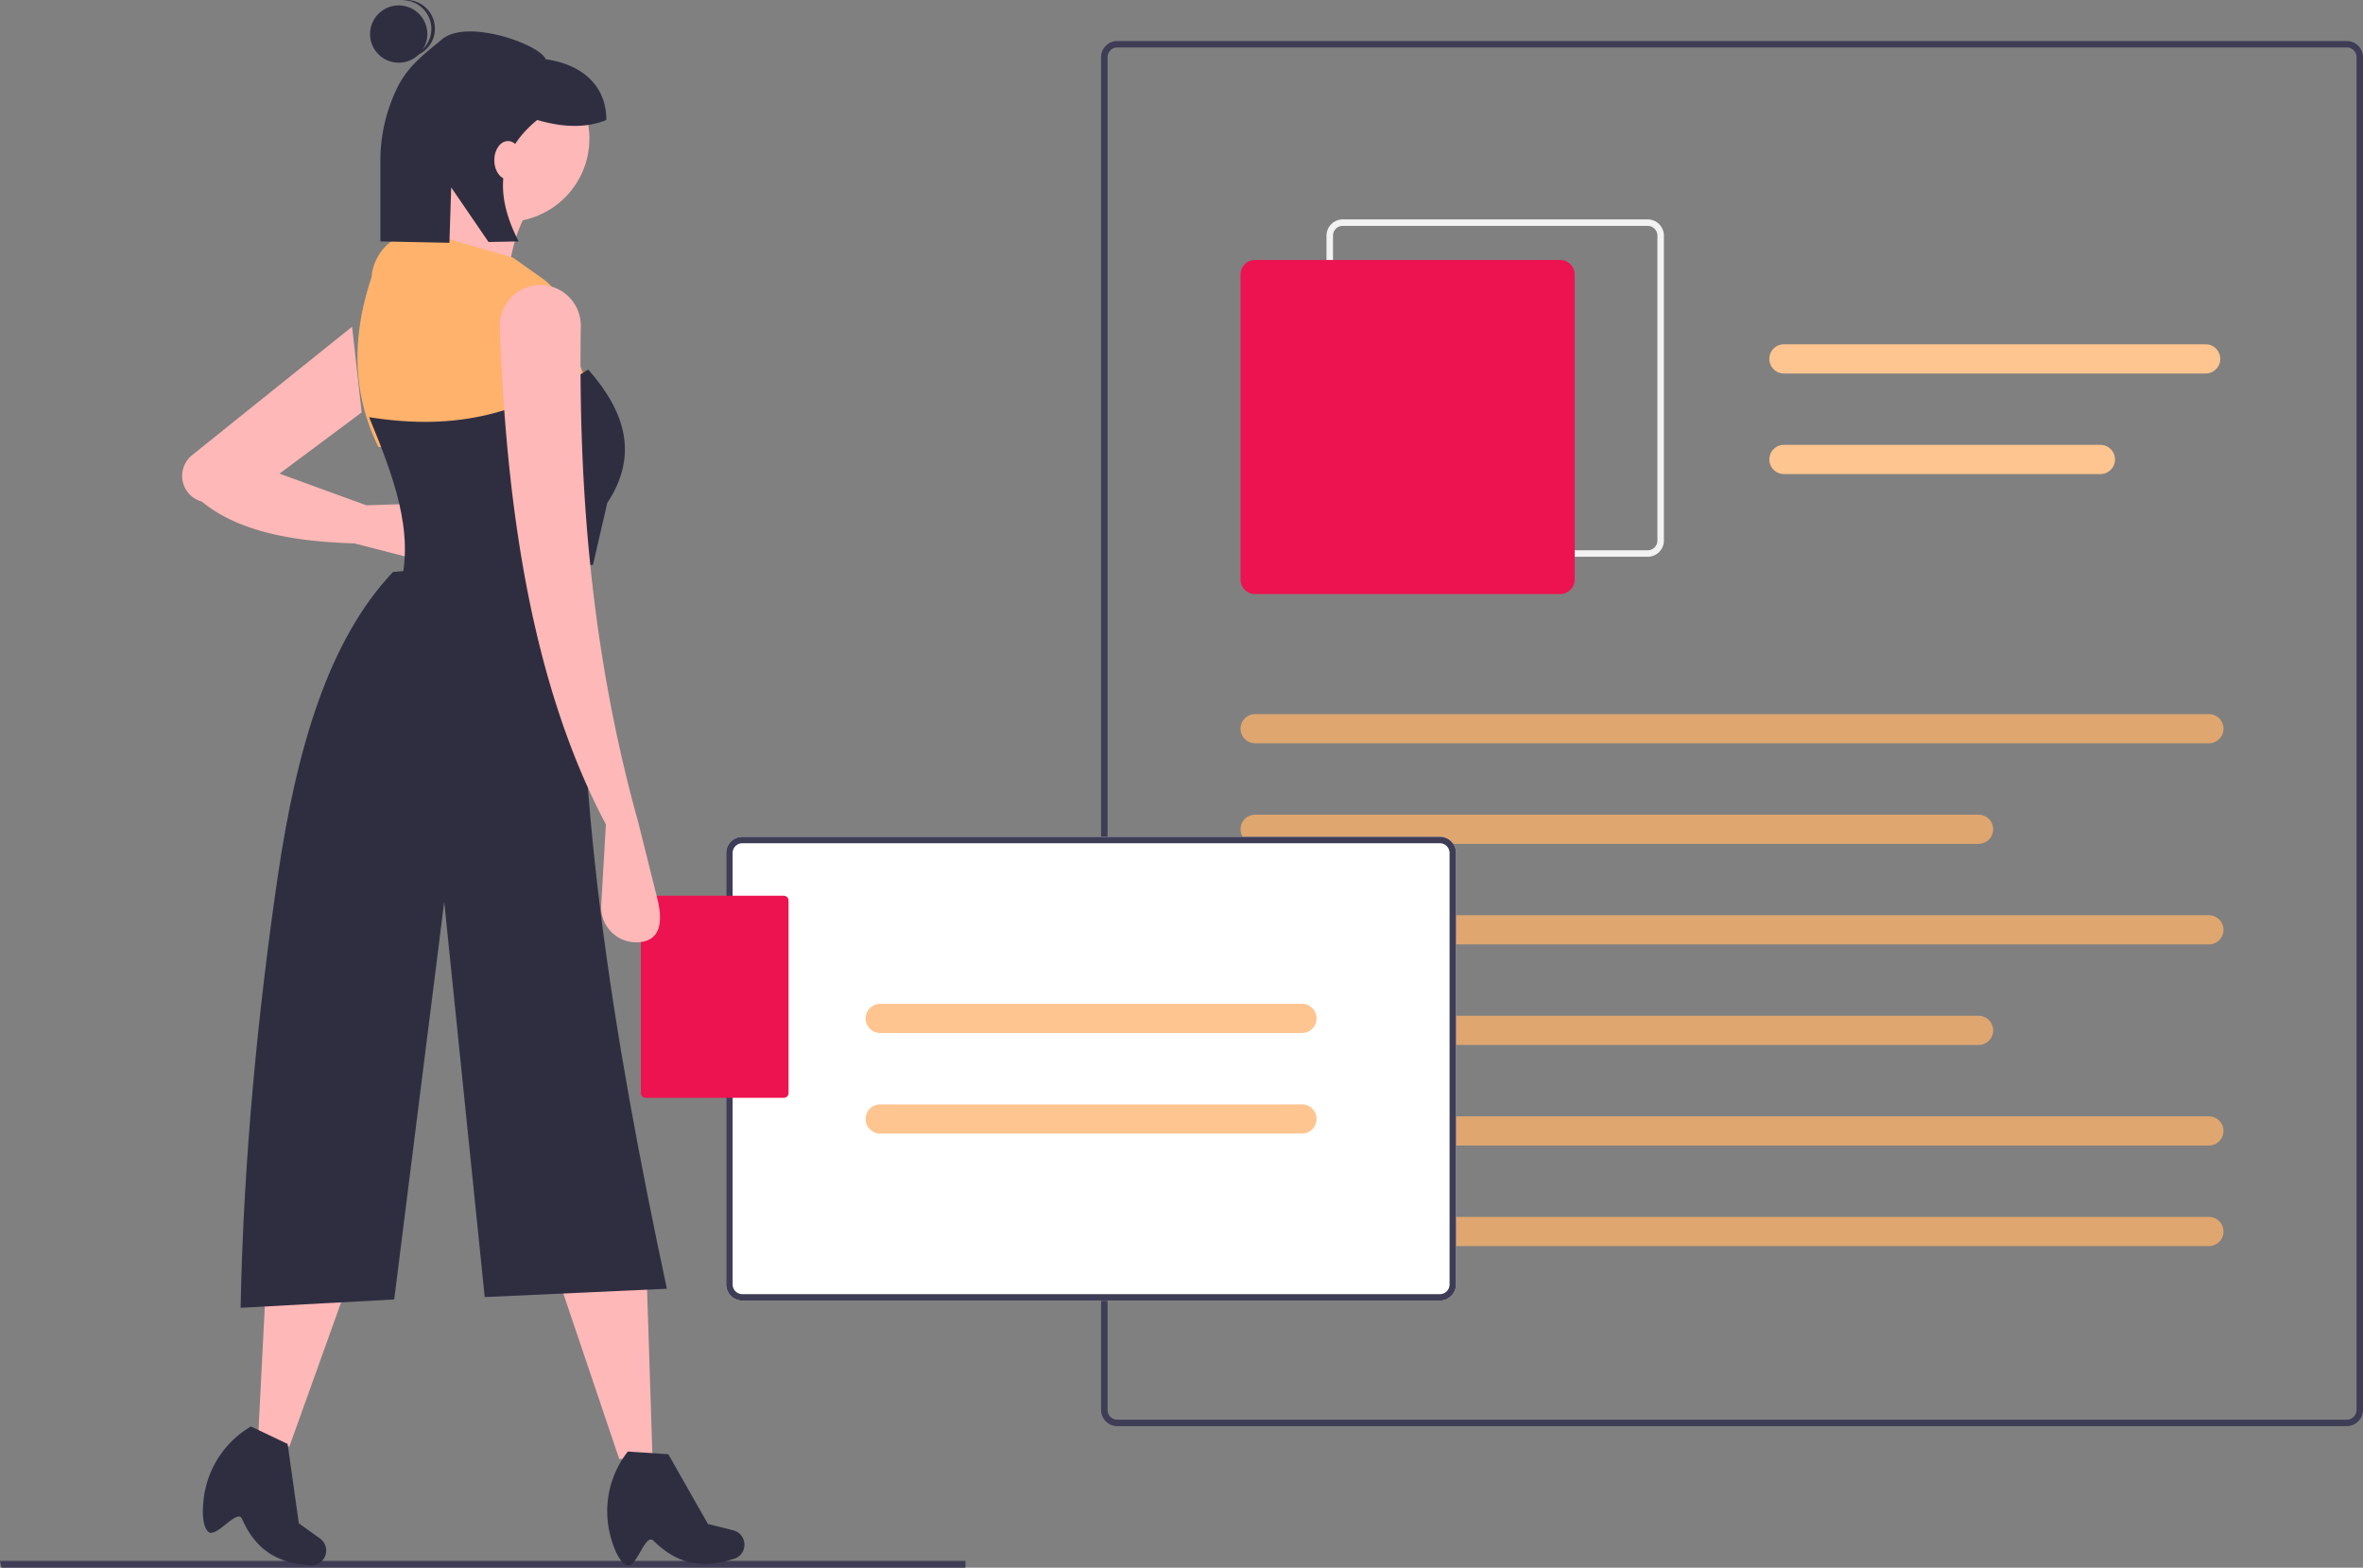 <svg xmlns="http://www.w3.org/2000/svg" width="728.405" height="483.276" viewBox="0 0 728.405 483.276">
  <rect x="0" y="0" width="728.405" height="483.276" fill="#808080" stroke="none"/>
  <g id="Group_4" data-name="Group 4" transform="translate(-296.661 -278.362)">
    <g id="Group_3" data-name="Group 3">
      <g id="Group_2" data-name="Group 2" transform="translate(259 291)">
        <path id="Path_28" data-name="Path 28" d="M978.033,618.5h-379a5.006,5.006,0,0,1-5-5v-417a5.006,5.006,0,0,1,5-5h379a5.006,5.006,0,0,1,5,5v417a5.006,5.006,0,0,1-5,5Zm-379-425a3,3,0,0,0-3,3v417a3,3,0,0,0,3,3h379a3,3,0,0,0,3-3v-417a3,3,0,0,0-3-3Z" transform="translate(-216.967 -191.5)" fill="#3f3d56"/>
        <path id="Path_29" data-name="Path 29" d="M762.533,350.5h-94a5.006,5.006,0,0,1-5-5v-94a5.006,5.006,0,0,1,5-5h94a5.006,5.006,0,0,1,5,5v94a5.006,5.006,0,0,1-5,5Zm-94-102a3,3,0,0,0-3,3v94a3,3,0,0,0,3,3h94a3,3,0,0,0,3-3v-94a3,3,0,0,0-3-3Z" transform="translate(-216.967 -191.5)" fill="#f2f2f2"/>
        <path id="Path_30" data-name="Path 30" d="M735.533,362h-94a4.505,4.505,0,0,1-4.5-4.5v-94a4.505,4.505,0,0,1,4.5-4.5h94a4.505,4.505,0,0,1,4.5,4.5v94a4.505,4.505,0,0,1-4.5,4.5Z" transform="translate(-216.967 -191.5)" fill="#ed1250"/>
        <path id="Path_31" data-name="Path 31" d="M935.533,408h-294a4.5,4.5,0,0,1,0-9h294a4.5,4.5,0,0,1,0,9Z" transform="translate(-216.967 -191.5)" fill="rgba(255,178,107,0.75)"/>
        <path id="Path_32" data-name="Path 32" d="M864.533,439h-223a4.5,4.5,0,0,1,0-9h223a4.5,4.5,0,0,1,0,9Z" transform="translate(-216.967 -191.5)" fill="rgba(255,178,107,0.75)"/>
        <path id="Path_33" data-name="Path 33" d="M934.533,294h-130a4.5,4.5,0,0,1,0-9h130a4.5,4.5,0,1,1,0,9Z" transform="translate(-216.967 -191.5)" fill="#ffc590"/>
        <path id="Path_34" data-name="Path 34" d="M902.09,325H804.534a4.5,4.5,0,0,1,0-9H902.09a4.5,4.5,0,0,1,0,9Z" transform="translate(-216.967 -191.5)" fill="#ffc590"/>
        <path id="Path_35" data-name="Path 35" d="M935.533,470h-294a4.5,4.5,0,0,1,0-9h294a4.5,4.5,0,0,1,0,9Z" transform="translate(-216.967 -191.5)" fill="rgba(255,178,107,0.75)"/>
        <path id="Path_36" data-name="Path 36" d="M864.533,501h-223a4.5,4.5,0,0,1,0-9h223a4.5,4.5,0,0,1,0,9Z" transform="translate(-216.967 -191.5)" fill="rgba(255,178,107,0.75)"/>
        <path id="Path_37" data-name="Path 37" d="M935.533,532h-294a4.5,4.5,0,0,1,0-9h294a4.5,4.5,0,0,1,0,9Z" transform="translate(-216.967 -191.5)" fill="rgba(255,178,107,0.75)"/>
        <path id="Path_38" data-name="Path 38" d="M935.533,563h-294a4.5,4.5,0,0,1,0-9h294a4.5,4.5,0,0,1,0,9Z" transform="translate(-216.967 -191.5)" fill="rgba(255,178,107,0.75)"/>
        <path id="Path_39" data-name="Path 39" d="M698.463,579.811h-215a5.006,5.006,0,0,1-5-5v-133a5.006,5.006,0,0,1,5-5h215a5.006,5.006,0,0,1,5,5v133a5.006,5.006,0,0,1-5,5Z" transform="translate(-216.967 -191.5)" fill="#fff"/>
        <path id="Path_40" data-name="Path 40" d="M698.463,579.811h-215a5.006,5.006,0,0,1-5-5v-133a5.006,5.006,0,0,1,5-5h215a5.006,5.006,0,0,1,5,5v133a5.006,5.006,0,0,1-5,5Zm-215-141a3,3,0,0,0-3,3v133a3,3,0,0,0,3,3h215a3,3,0,0,0,3-3v-133a3,3,0,0,0-3-3Z" transform="translate(-216.967 -191.5)" fill="#3f3d56"/>
        <path id="Path_41" data-name="Path 41" d="M655.963,497.311h-130a4.5,4.5,0,0,1,0-9h130a4.5,4.5,0,0,1,0,9Z" transform="translate(-216.967 -191.5)" fill="#ffc590"/>
        <path id="Path_42" data-name="Path 42" d="M655.963,528.311h-130a4.5,4.5,0,0,1,0-9h130a4.5,4.5,0,0,1,0,9Z" transform="translate(-216.967 -191.5)" fill="#ffc590"/>
      </g>
      <g id="Group_1" data-name="Group 1" transform="translate(-227.609 127.515)">
        <path id="Path_1" data-name="Path 1" d="M524.709,634.123h297.17v-2.106H524.27Z" transform="translate(0)" fill="#3f3d56"/>
        <path id="Path_15" data-name="Path 15" d="M625.271,600.594h10.277L633.713,543.7l-27.162,1.468Z" transform="translate(89.869)" fill="#ffb8b8"/>
        <path id="Path_16" data-name="Path 16" d="M796.6,766.229c3.1,1.416,5.7-10.055,8.317-7.483,7.319,7.193,14.881,8.759,24.651,5.619l.226-.038a4.575,4.575,0,0,0,2.884-5.962h0a4.575,4.575,0,0,0-3.174-2.832l-7.784-1.946L809.5,732.092l-12.477-.843h0a29.808,29.808,0,0,0-5.513,25.429C792.641,761.3,794.389,765.22,796.6,766.229Z" transform="translate(-79.219 -132.939)" fill="#2f2e41"/>
        <path id="Path_17" data-name="Path 17" d="M685.691,593.074l9.557,3.78,19.219-53.579-25.8-8.625Z" transform="translate(-81.803)" fill="#ffb8b8"/>
        <path id="Path_18" data-name="Path 18" d="M901.726,755.9c2.364,2.457,9-7.253,10.487-3.9,4.161,9.38,10.617,13.618,20.857,14.291l.224.048a4.575,4.575,0,0,0,4.875-4.484h0a4.576,4.576,0,0,0-1.91-3.8l-6.523-4.672-3.46-24.482-11.292-5.373h0A29.808,29.808,0,0,0,900.5,745.147C899.857,749.861,900.04,754.149,901.726,755.9Z" transform="translate(-313.349 -132.939)" fill="#2f2e41"/>
        <path id="Path_19" data-name="Path 19" d="M919.109,451.3l15.778,4.057a8.258,8.258,0,0,0,10.308-7.68h0a8.258,8.258,0,0,0-8.518-8.571l-13.9.448L896,429.8l25.313-18.878L918.374,384.5l-49.331,39.6A8.2,8.2,0,0,0,866,429.908h0a8.2,8.2,0,0,0,6.009,8.487C883.567,447.828,900.407,450.718,919.109,451.3Z" transform="translate(-285.562 -132.939)" fill="#ffb8b8"/>
        <circle id="Ellipse_103" data-name="Ellipse 103" cx="25.693" cy="25.693" r="25.693" transform="translate(654.568 167.873)" fill="#ffb8b8"/>
        <path id="Path_20" data-name="Path 20" d="M845.09,361.741l34.5,13.948a46.631,46.631,0,0,1,8.075-30.832l-28.629-6.607C859.41,346.994,854.682,354.81,845.09,361.741Z" transform="translate(-198.325 -132.939)" fill="#ffb8b8"/>
        <path id="Path_21" data-name="Path 21" d="M833.926,421.569c27.813,2.226,43.025-1.467,66.435-15.049l-8.809-20.554h0a17,17,0,0,0-7-16.278l-9.146-6.479-27.9-8.075-1.251.063a15.269,15.269,0,0,0-14.462,14.079C825.733,387.386,825.694,404.893,833.926,421.569Z" transform="translate(-193.002 -132.939)" fill="#ffb26b"/>
        <path id="Path_22" data-name="Path 22" d="M828.644,464.513l59.461-6.607,4.4-19.086c9.763-14.738,5.5-28.237-5.873-41.109-20.733,13.306-39.978,19.056-67.536,14.682C826.43,430.216,833.2,447.733,828.644,464.513Z" transform="translate(-181.039 -132.939)" fill="#2f2e41"/>
        <path id="Path_23" data-name="Path 23" d="M803.247,686.942l47.349-2.569L866.011,561.78l12.48,121.858,56.157-2.569c-17.13-80.111-29.031-156.163-25.693-226.1l-58.727,5.139c-19.9,20.985-29.786,54.485-35.6,94.33S804.119,640.475,803.247,686.942Z" transform="translate(-204.808 -132.939)" fill="#2f2e41"/>
        <circle id="Ellipse_104" data-name="Ellipse 104" cx="8.831" cy="8.831" r="8.831" transform="translate(638.339 152.514)" fill="#2f2e41"/>
        <path id="Path_24" data-name="Path 24" d="M882.992,292.122a8.824,8.824,0,0,0-8.827-8.254c.182-.023.363-.051.549-.063a8.831,8.831,0,0,1,1.133,17.626c-.186.012-.369.007-.553.008A8.824,8.824,0,0,0,882.992,292.122Z" transform="translate(-225.773 -132.939)" fill="#2f2e41"/>
        <path id="Path_25" data-name="Path 25" d="M843.618,295.893c7.876-6.534,30.467,1.77,31.925,6.163,10.651,1.451,18.715,7.666,18.715,18.715h0c-6.332,2.594-13.534,2.274-21.319,0-12.41,10.113-13.261,22.827-5.714,37.429l-9.285.186-11.509-16.821-.55,17.062L824.6,358.2V333.749a51.12,51.12,0,0,1,5.458-23.42C833.372,303.885,838.519,300.123,843.618,295.893Z" transform="translate(-183.076 -132.939)" fill="#2f2e41"/>
        <ellipse id="Ellipse_105" data-name="Ellipse 105" cx="4.223" cy="5.912" rx="4.223" ry="5.912" transform="translate(676.633 194.329)" fill="#ffb8b8"/>
        <path id="Path_26" data-name="Path 26" d="M780.551,559.928a1.483,1.483,0,0,0-1.483,1.483V620.73a1.483,1.483,0,0,0,1.483,1.483h42.562a1.483,1.483,0,0,0,1.483-1.483V561.411a1.483,1.483,0,0,0-1.483-1.483H780.551" transform="translate(-57.253 -132.939)" fill="#ed1250"/>
        <path id="Path_27" data-name="Path 27" d="M844.958,537.922l-1.437,24.913A10.819,10.819,0,0,0,855.9,574.162h0c6.33-.931,6.473-7.121,4.922-13.328l-5.912-23.647c-14.5-52-18.417-103.036-17.684-152.812a12.5,12.5,0,0,0-12.834-12.714h0a12.491,12.491,0,0,0-12.121,12.927C814.32,443.039,822.845,496.119,844.958,537.922Z" transform="translate(-133.923 -132.939)" fill="#ffb8b8"/>
      </g>
    </g>
  </g>
</svg>
